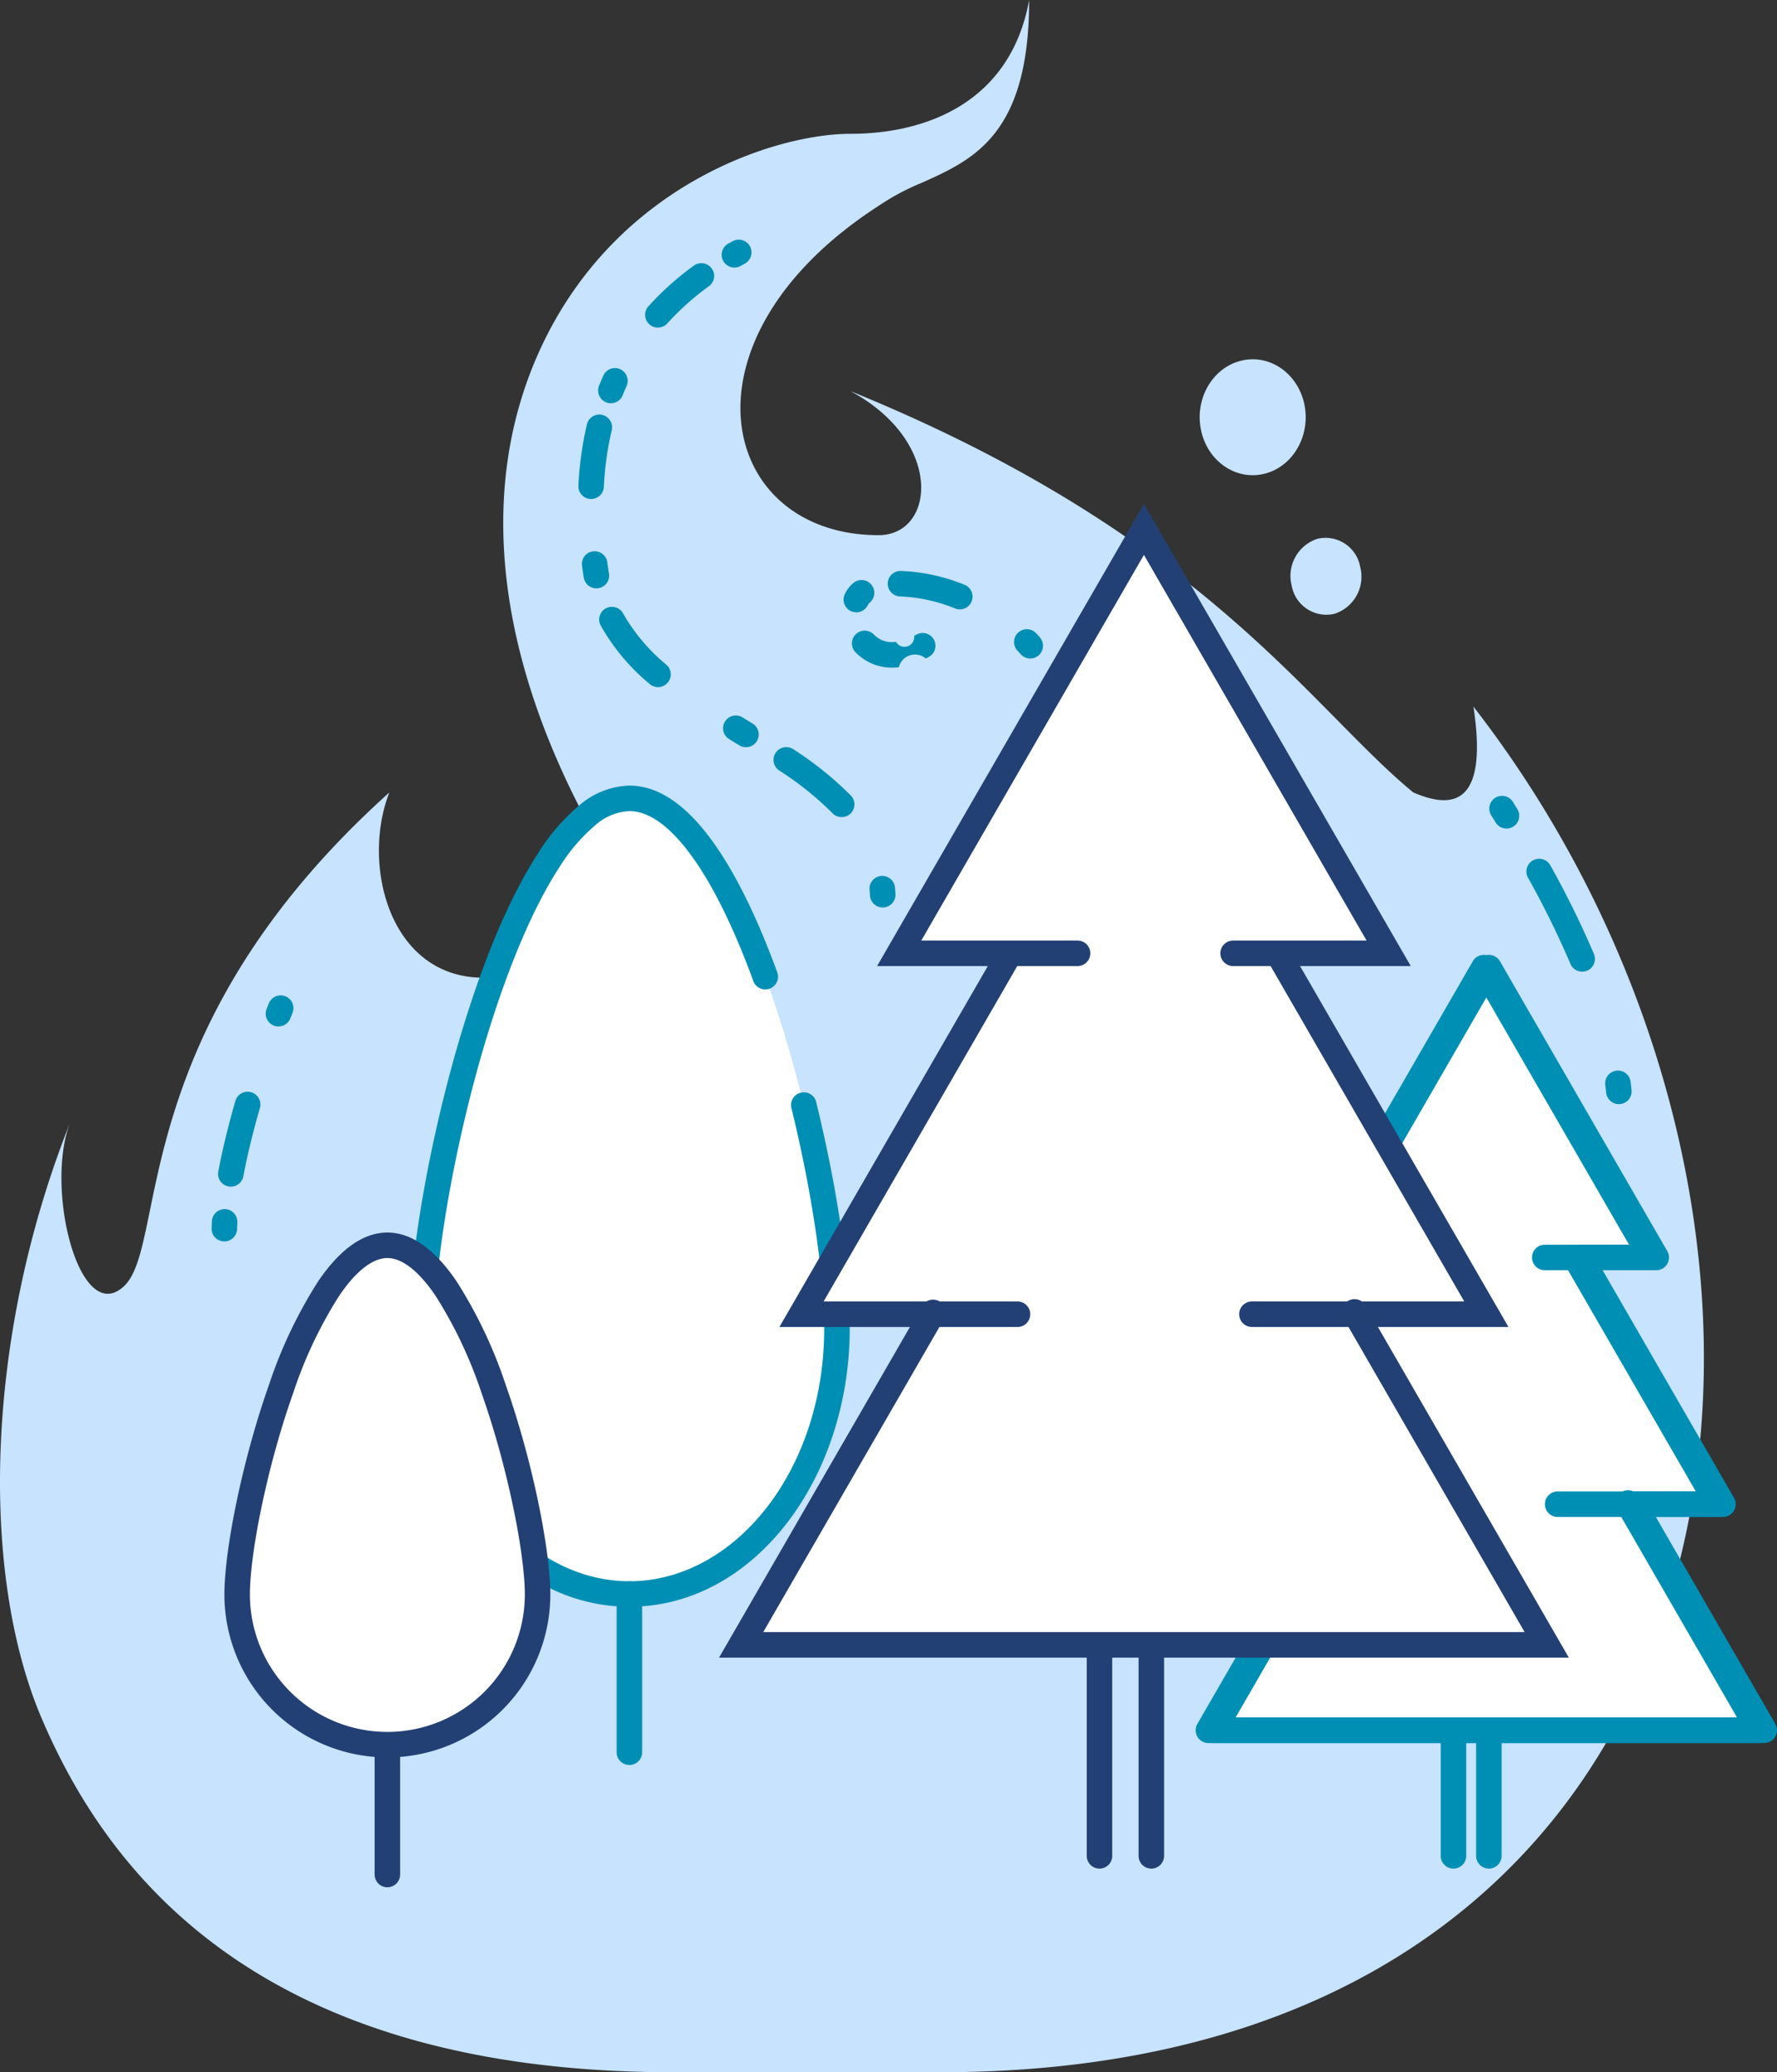 <svg xmlns="http://www.w3.org/2000/svg" width="278.707" height="325.002" viewBox="0 0 278.707 325.002">
  <rect x="0" y="0" width="278.707" height="325.002" fill="#333333" stroke="none"/>
  <g id="Group_1" data-name="Group 1" transform="translate(-910.508 -475.609)">
    <path id="Path_1" data-name="Path 1" d="M1353.09,882.038c1.12,4.867-1.57,9.811-6.02,11.043s-8.97-1.715-10.1-6.582,1.57-9.81,6.02-11.042S1351.96,877.171,1353.09,882.038Z" transform="translate(-238.047 -343.219)" fill="#c7e3fd"/>
    <path id="Path_2" data-name="Path 2" d="M1361.89,907.728a6.119,6.119,0,0,1-4.01,7.362,5.52,5.52,0,0,1-6.73-4.387,6.119,6.119,0,0,1,4.01-7.362A5.521,5.521,0,0,1,1361.89,907.728Z" transform="translate(-238.047 -343.219)" fill="#c7e3fd"/>
    <path id="Path_3" data-name="Path 3" d="M1281.93,880.163c14.76,7.932,13.28,22.6,4.43,22.6-25.09,0-32.47-30.668,0-51.651a37.133,37.133,0,0,1,6.83-3.64c8.05-3.621,16.78-7.542,16.78-28.641-2.95,16.141-16.23,20.983-28.04,20.983s-36.89,8.07-48.7,33.9c-10.26,22.457-7.14,51.017,12.29,82.494-.75,1.182-1.41,2.209-1.96,3.051-7.38,11.3-16.23,12.913-19.18,12.913-14.76,0-19.18-17.755-14.76-29.053-41.63,37.413-34.64,70.969-41.63,77.449s-12.5-15.48-8.39-25.8c-13.46,33.789-14.2,70.919-4.49,93.619s32.65,55.45,98.93,55.45h42.08c131.14,0,147.22-132.08,83.53-214.186,2.57,16.845-4.41,15.593-9.43,13.467C1353.84,929.644,1337.41,902.76,1281.93,880.163Z" transform="translate(-238.047 -343.219)" fill="#c7e3fd"/>
    <path id="Path_4" data-name="Path 4" d="M1279.83,1027.13c0,23.03-14.58,41.7-32.56,41.7s-32.56-18.67-32.56-41.7,14.57-83.091,32.56-83.091S1279.83,1004.09,1279.83,1027.13Z" transform="translate(-238.047 -343.219)" fill="#fff"/>
    <path id="Path_5" data-name="Path 5" d="M1226.14,977.57c-5.84,17.759-9.43,38.31-9.43,49.56,0,22.41,14.11,39.7,30.56,39.7s30.56-17.29,30.56-39.7c0-8.1-1.87-21.08-5.12-34.407a2,2,0,1,1,3.88-.95c3.3,13.487,5.24,26.807,5.24,35.357,0,23.64-15.04,43.7-34.56,43.7s-34.56-20.06-34.56-43.7c0-11.8,3.7-32.785,9.63-50.811,2.97-9.019,6.55-17.43,10.58-23.627a31.657,31.657,0,0,1,6.54-7.592,12.572,12.572,0,0,1,7.81-3.061c5.09,0,9.51,3.8,13.17,8.926,3.74,5.229,7.1,12.387,9.98,20.256a2,2,0,1,1-3.75,1.375c-2.83-7.718-6.04-14.495-9.48-19.3-3.52-4.914-6.89-7.253-9.92-7.253a8.628,8.628,0,0,0-5.32,2.19,27.991,27.991,0,0,0-5.68,6.644C1232.51,960.655,1229.07,968.7,1226.14,977.57Z" transform="translate(-238.047 -343.219)" fill="#008fb4" fill-rule="evenodd"/>
    <path id="Path_6" data-name="Path 6" d="M1247.27,1066.83a2,2,0,0,1,2,2v24.82a2,2,0,0,1-4,0v-24.82A1.993,1.993,0,0,1,1247.27,1066.83Z" transform="translate(-238.047 -343.219)" fill="#008fb4" fill-rule="evenodd"/>
    <path id="Path_7" data-name="Path 7" d="M1232.87,1068.9a23.56,23.56,0,0,1-47.12,0c0-13.01,10.55-54.76,23.56-54.76S1232.87,1055.89,1232.87,1068.9Z" transform="translate(-238.047 -343.219)" fill="#fff"/>
    <path id="Path_8" data-name="Path 8" d="M1194.54,1037.31c-4.23,11.94-6.79,25.39-6.79,31.59a21.56,21.56,0,0,0,43.12,0c0-6.2-2.57-19.65-6.79-31.59a69.045,69.045,0,0,0-7.25-15.31c-2.77-4.05-5.35-5.86-7.52-5.86s-4.75,1.81-7.52,5.86A68.164,68.164,0,0,0,1194.54,1037.31Zm3.95-17.57c2.86-4.19,6.49-7.6,10.82-7.6s7.95,3.41,10.82,7.6a72.49,72.49,0,0,1,7.72,16.23c4.31,12.18,7.02,26.11,7.02,32.93a25.56,25.56,0,0,1-51.12,0c0-6.82,2.71-20.75,7.01-32.93A72.5,72.5,0,0,1,1198.49,1019.74Z" transform="translate(-238.047 -343.219)" fill="#234075" fill-rule="evenodd"/>
    <path id="Path_9" data-name="Path 9" d="M1209.31,1091.09a2.006,2.006,0,0,1,2,2v19.74a2,2,0,0,1-4,0v-19.74A2,2,0,0,1,1209.31,1091.09Z" transform="translate(-238.047 -343.219)" fill="#234075" fill-rule="evenodd"/>
    <path id="Path_10" data-name="Path 10" d="M1408.32,1016.05l-26.25-45.456-26.24,45.456h11.87l-22.34,38.7h13.99l-20.47,35.45h86.39l-20.47-35.45h13.99l-22.35-38.7Z" transform="translate(-238.047 -343.219)" fill="#fff" fill-rule="evenodd"/>
    <path id="Path_11" data-name="Path 11" d="M1382.07,968.594a2.009,2.009,0,0,1,1.74,1l26.24,45.456a2,2,0,0,1-1.73,3h-8.41l20.61,35.7a2,2,0,0,1-1.73,3h-10.53L1427,1089.2a2.036,2.036,0,0,1,0,2,2,2,0,0,1-1.73,1h-86.39a2,2,0,0,1-1.73-3l18.74-32.45h-10.53a2,2,0,0,1-1.73-3l20.61-35.7h-8.41a2,2,0,0,1-1.73-3l26.24-45.456A2.005,2.005,0,0,1,1382.07,968.594Zm-22.78,45.456h8.41a2,2,0,0,1,1.73,3l-20.61,35.7h10.53a2,2,0,0,1,1.73,3l-18.73,32.45h79.45l-18.74-32.45a2.036,2.036,0,0,1,0-2,2.007,2.007,0,0,1,1.74-1h10.52l-20.61-35.7a2.036,2.036,0,0,1,0-2,2,2,0,0,1,1.73-1h8.41l-22.78-39.456Z" transform="translate(-238.047 -343.219)" fill="#008fb4" fill-rule="evenodd"/>
    <path id="Path_12" data-name="Path 12" d="M1359.67,1052.82a2.009,2.009,0,0,1,.73,2.74l-18.85,32.65H1421l-18.85-32.65a2,2,0,1,1,3.47-2l20.58,35.65a2,2,0,0,1-1.73,3h-86.38a2.007,2.007,0,0,1-1.74-1,2.036,2.036,0,0,1,0-2l20.59-35.65A2,2,0,0,1,1359.67,1052.82Z" transform="translate(-238.047 -343.219)" fill="#008fb4" fill-rule="evenodd"/>
    <path id="Path_13" data-name="Path 13" d="M1367.87,1014.38a2,2,0,0,1,.74,2.73l-20.58,35.64h19.69a2,2,0,0,1,0,4h-23.16a2,2,0,0,1-1.73-3l22.31-38.64A2,2,0,0,1,1367.87,1014.38Zm27.02.35a2.006,2.006,0,0,1,2.73.73l22.11,38.29a2.036,2.036,0,0,1,0,2,2.007,2.007,0,0,1-1.74,1h-25.13a2,2,0,0,1,0-4h21.67l-20.38-35.29A2,2,0,0,1,1394.89,1014.73Z" transform="translate(-238.047 -343.219)" fill="#008fb4" fill-rule="evenodd"/>
    <path id="Path_14" data-name="Path 14" d="M1381.28,968.594a2.005,2.005,0,0,1,1.73,1l26.24,45.456a2,2,0,0,1-1.73,3h-16.68a2,2,0,0,1,0-4h13.22l-22.78-39.456-22.78,39.456h10.7a2,2,0,0,1,0,4h-14.16a2.007,2.007,0,0,1-1.74-1,2.036,2.036,0,0,1,0-2l26.25-45.456A1.981,1.981,0,0,1,1381.28,968.594Z" transform="translate(-238.047 -343.219)" fill="#008fb4" fill-rule="evenodd"/>
    <path id="Path_15" data-name="Path 15" d="M1376.52,1088.62a2,2,0,0,1,2,2v19.28a2,2,0,0,1-4,0v-19.28A1.993,1.993,0,0,1,1376.52,1088.62Z" transform="translate(-238.047 -343.219)" fill="#008fb4" fill-rule="evenodd"/>
    <path id="Path_16" data-name="Path 16" d="M1382.07,1088.62a1.993,1.993,0,0,1,2,2v19.28a2,2,0,0,1-4,0v-19.28A2,2,0,0,1,1382.07,1088.62Z" transform="translate(-238.047 -343.219)" fill="#008fb4" fill-rule="evenodd"/>
    <path id="Path_17" data-name="Path 17" d="M1367.52,968.345l-38.38-66.486-38.39,66.486h17.37l-32.69,56.6h20.47l-29.94,51.86h126.35l-29.94-51.86h20.47l-32.68-56.6Z" transform="translate(-238.047 -343.219)" fill="#fff" fill-rule="evenodd"/>
    <path id="Path_18" data-name="Path 18" d="M1295.9,1022.93a2,2,0,0,1,.74,2.73l-28.38,49.15h119.42l-28.37-49.15a2,2,0,1,1,3.46-2l31.84,55.15H1261.33l31.84-55.15A2.006,2.006,0,0,1,1295.9,1022.93Z" transform="translate(-238.047 -343.219)" fill="#234075" fill-rule="evenodd"/>
    <path id="Path_19" data-name="Path 19" d="M1307.9,966.7a1.99,1.99,0,0,1,.73,2.732l-30.9,53.52h30.41a2,2,0,1,1,0,4H1270.8l34.37-59.52A2,2,0,0,1,1307.9,966.7Zm40.44.517a2,2,0,0,1,2.73.732l34.07,59h-40.23a2,2,0,1,1,0-4h33.3l-30.6-53A2,2,0,0,1,1348.34,967.215Z" transform="translate(-238.047 -343.219)" fill="#234075" fill-rule="evenodd"/>
    <path id="Path_20" data-name="Path 20" d="M1327.97,897.859l41.85,72.486h-27.86a2,2,0,0,1,0-4h20.93l-34.92-60.486-34.92,60.486h24.51a2,2,0,0,1,0,4h-31.44Z" transform="translate(-238.047 -343.219)" fill="#234075" fill-rule="evenodd"/>
    <path id="Path_21" data-name="Path 21" d="M1321,1075.41a2,2,0,0,1,2,2v32.49a2,2,0,0,1-4,0v-32.49A2.006,2.006,0,0,1,1321,1075.41Z" transform="translate(-238.047 -343.219)" fill="#234075" fill-rule="evenodd"/>
    <path id="Path_22" data-name="Path 22" d="M1329.13,1075.41a2,2,0,0,1,2,2v32.49a2,2,0,0,1-4,0v-32.49A2.006,2.006,0,0,1,1329.13,1075.41Z" transform="translate(-238.047 -343.219)" fill="#234075" fill-rule="evenodd"/>
    <path id="Path_23" data-name="Path 23" d="M1266.18,857.457a2,2,0,0,1-.8,2.713c-.22.12-.44.241-.65.363a2,2,0,0,1-1.97-3.486c.24-.131.47-.26.71-.388A2,2,0,0,1,1266.18,857.457Zm-6,3.474a2,2,0,0,1-.45,2.794,42.384,42.384,0,0,0-6.56,5.874,2,2,0,0,1-2.97-2.675,46.052,46.052,0,0,1,7.18-6.434A2.007,2.007,0,0,1,1260.18,860.931Zm-14.36,15.8a2,2,0,0,1,1.01,2.64q-.3.666-.57,1.349a2,2,0,1,1-3.71-1.482q.3-.753.63-1.491A2,2,0,0,1,1245.82,876.727Zm-2.8,7.173a2,2,0,0,1,1.48,2.41,48.241,48.241,0,0,0-1.23,8.778,2,2,0,1,1-3.99-.2,52.205,52.205,0,0,1,1.33-9.5A2,2,0,0,1,1243.02,883.9Zm-1.46,21.4a2.01,2.01,0,0,1,2.25,1.725c.03.25.06.5.1.751.04.289.08.575.13.857a2,2,0,1,1-3.93.706c-.06-.333-.12-.67-.16-1.01-.04-.264-.08-.526-.11-.788A2,2,0,0,1,1241.56,905.3Zm2.02,8.942a2,2,0,0,1,2.71.8,29.1,29.1,0,0,0,6.71,7.984,2,2,0,1,1-2.61,3.027,32.877,32.877,0,0,1-7.61-9.1A2,2,0,0,1,1243.58,914.239ZM1262.26,932a2,2,0,0,1,2.75-.659l1.14.7.45.274a2,2,0,0,1-2.09,3.412c-.15-.09-.29-.179-.44-.269-.38-.235-.77-.471-1.15-.707A1.991,1.991,0,0,1,1262.26,932Zm7.95,4.9a2,2,0,0,1,2.77-.557,53.145,53.145,0,0,1,9.06,7.294,2,2,0,0,1-2.89,2.764,49.148,49.148,0,0,0-8.38-6.728A2,2,0,0,1,1270.21,936.9Zm16.54,19.317a2.009,2.009,0,0,1,2.18,1.808c.03.34.05.683.07,1.031a2,2,0,0,1-4,.2q-.015-.437-.06-.86A2,2,0,0,1,1286.75,956.214Z" transform="translate(-238.047 -343.219)" fill="#008fb4" fill-rule="evenodd"/>
    <path id="Path_24" data-name="Path 24" d="M1287.79,910.329a2,2,0,0,1,2.05-1.953,29.3,29.3,0,0,1,10.01,2.176,2,2,0,0,1-1.49,3.712,25.369,25.369,0,0,0-8.62-1.89A2,2,0,0,1,1287.79,910.329Zm-2.57.2a2,2,0,0,1-.26,2.817,1.006,1.006,0,0,0-.17.179q-.06.094-.12.2a2,2,0,1,1-3.53-1.873,4.066,4.066,0,0,1,.36-.6,5.15,5.15,0,0,1,.9-.986A2,2,0,0,1,1285.22,910.525Zm23.02,7.525a1.992,1.992,0,0,1,2.82.091c.2.208.39.42.58.636a2,2,0,1,1-3,2.648c-.16-.186-.33-.368-.5-.548A2,2,0,0,1,1308.24,918.05Zm-25.45.241a1.99,1.99,0,0,1,2.82.054,3.952,3.952,0,0,0,3.47,1.142,1.528,1.528,0,0,0,2.85-.94c.12-.061.25-.126.37-.194a2,2,0,1,1,1.94,3.5q-.24.133-.48.255a2.609,2.609,0,0,0-4.23,1.357,7.937,7.937,0,0,1-6.8-2.343A2,2,0,0,1,1282.79,918.291Z" transform="translate(-238.047 -343.219)" fill="#008fb4" fill-rule="evenodd"/>
    <path id="Path_25" data-name="Path 25" d="M1193.33,975.095a2,2,0,0,1,1.1,2.607c-.11.268-.22.551-.34.849a2,2,0,1,1-3.72-1.474c.12-.31.24-.605.35-.886A2.006,2.006,0,0,1,1193.33,975.095Zm-5.38,15.038a2.008,2.008,0,0,1,1.37,2.476c-1.02,3.537-1.95,7.238-2.61,10.771a2,2,0,0,1-3.93-.73c.69-3.7,1.65-7.528,2.69-11.151A2.005,2.005,0,0,1,1187.95,990.133Zm-4.05,18.337a1.994,1.994,0,0,1,1.88,2.11c-.01.3-.03.6-.04.89a2,2,0,1,1-3.99-.13c.01-.32.02-.65.04-.98A2,2,0,0,1,1183.9,1008.47Z" transform="translate(-238.047 -343.219)" fill="#008fb4" fill-rule="evenodd"/>
    <path id="Path_26" data-name="Path 26" d="M1383.09,943.945a2,2,0,0,1,2.75.656c.22.349.44.711.67,1.085a2,2,0,1,1-3.41,2.088q-.345-.555-.66-1.077A2,2,0,0,1,1383.09,943.945Zm5.9,9.823a2,2,0,0,1,2.72.778,146.06,146.06,0,0,1,6.84,13.9,2,2,0,0,1-3.69,1.553,141.04,141.04,0,0,0-6.65-13.508A2,2,0,0,1,1388.99,953.768Zm13.08,32.984a2,2,0,0,1,2.23,1.734q.09.658.15,1.316a2,2,0,1,1-3.98.4c-.04-.4-.09-.808-.14-1.213A2,2,0,0,1,1402.07,986.752Z" transform="translate(-238.047 -343.219)" fill="#008fb4" fill-rule="evenodd"/>
  </g>
</svg>
